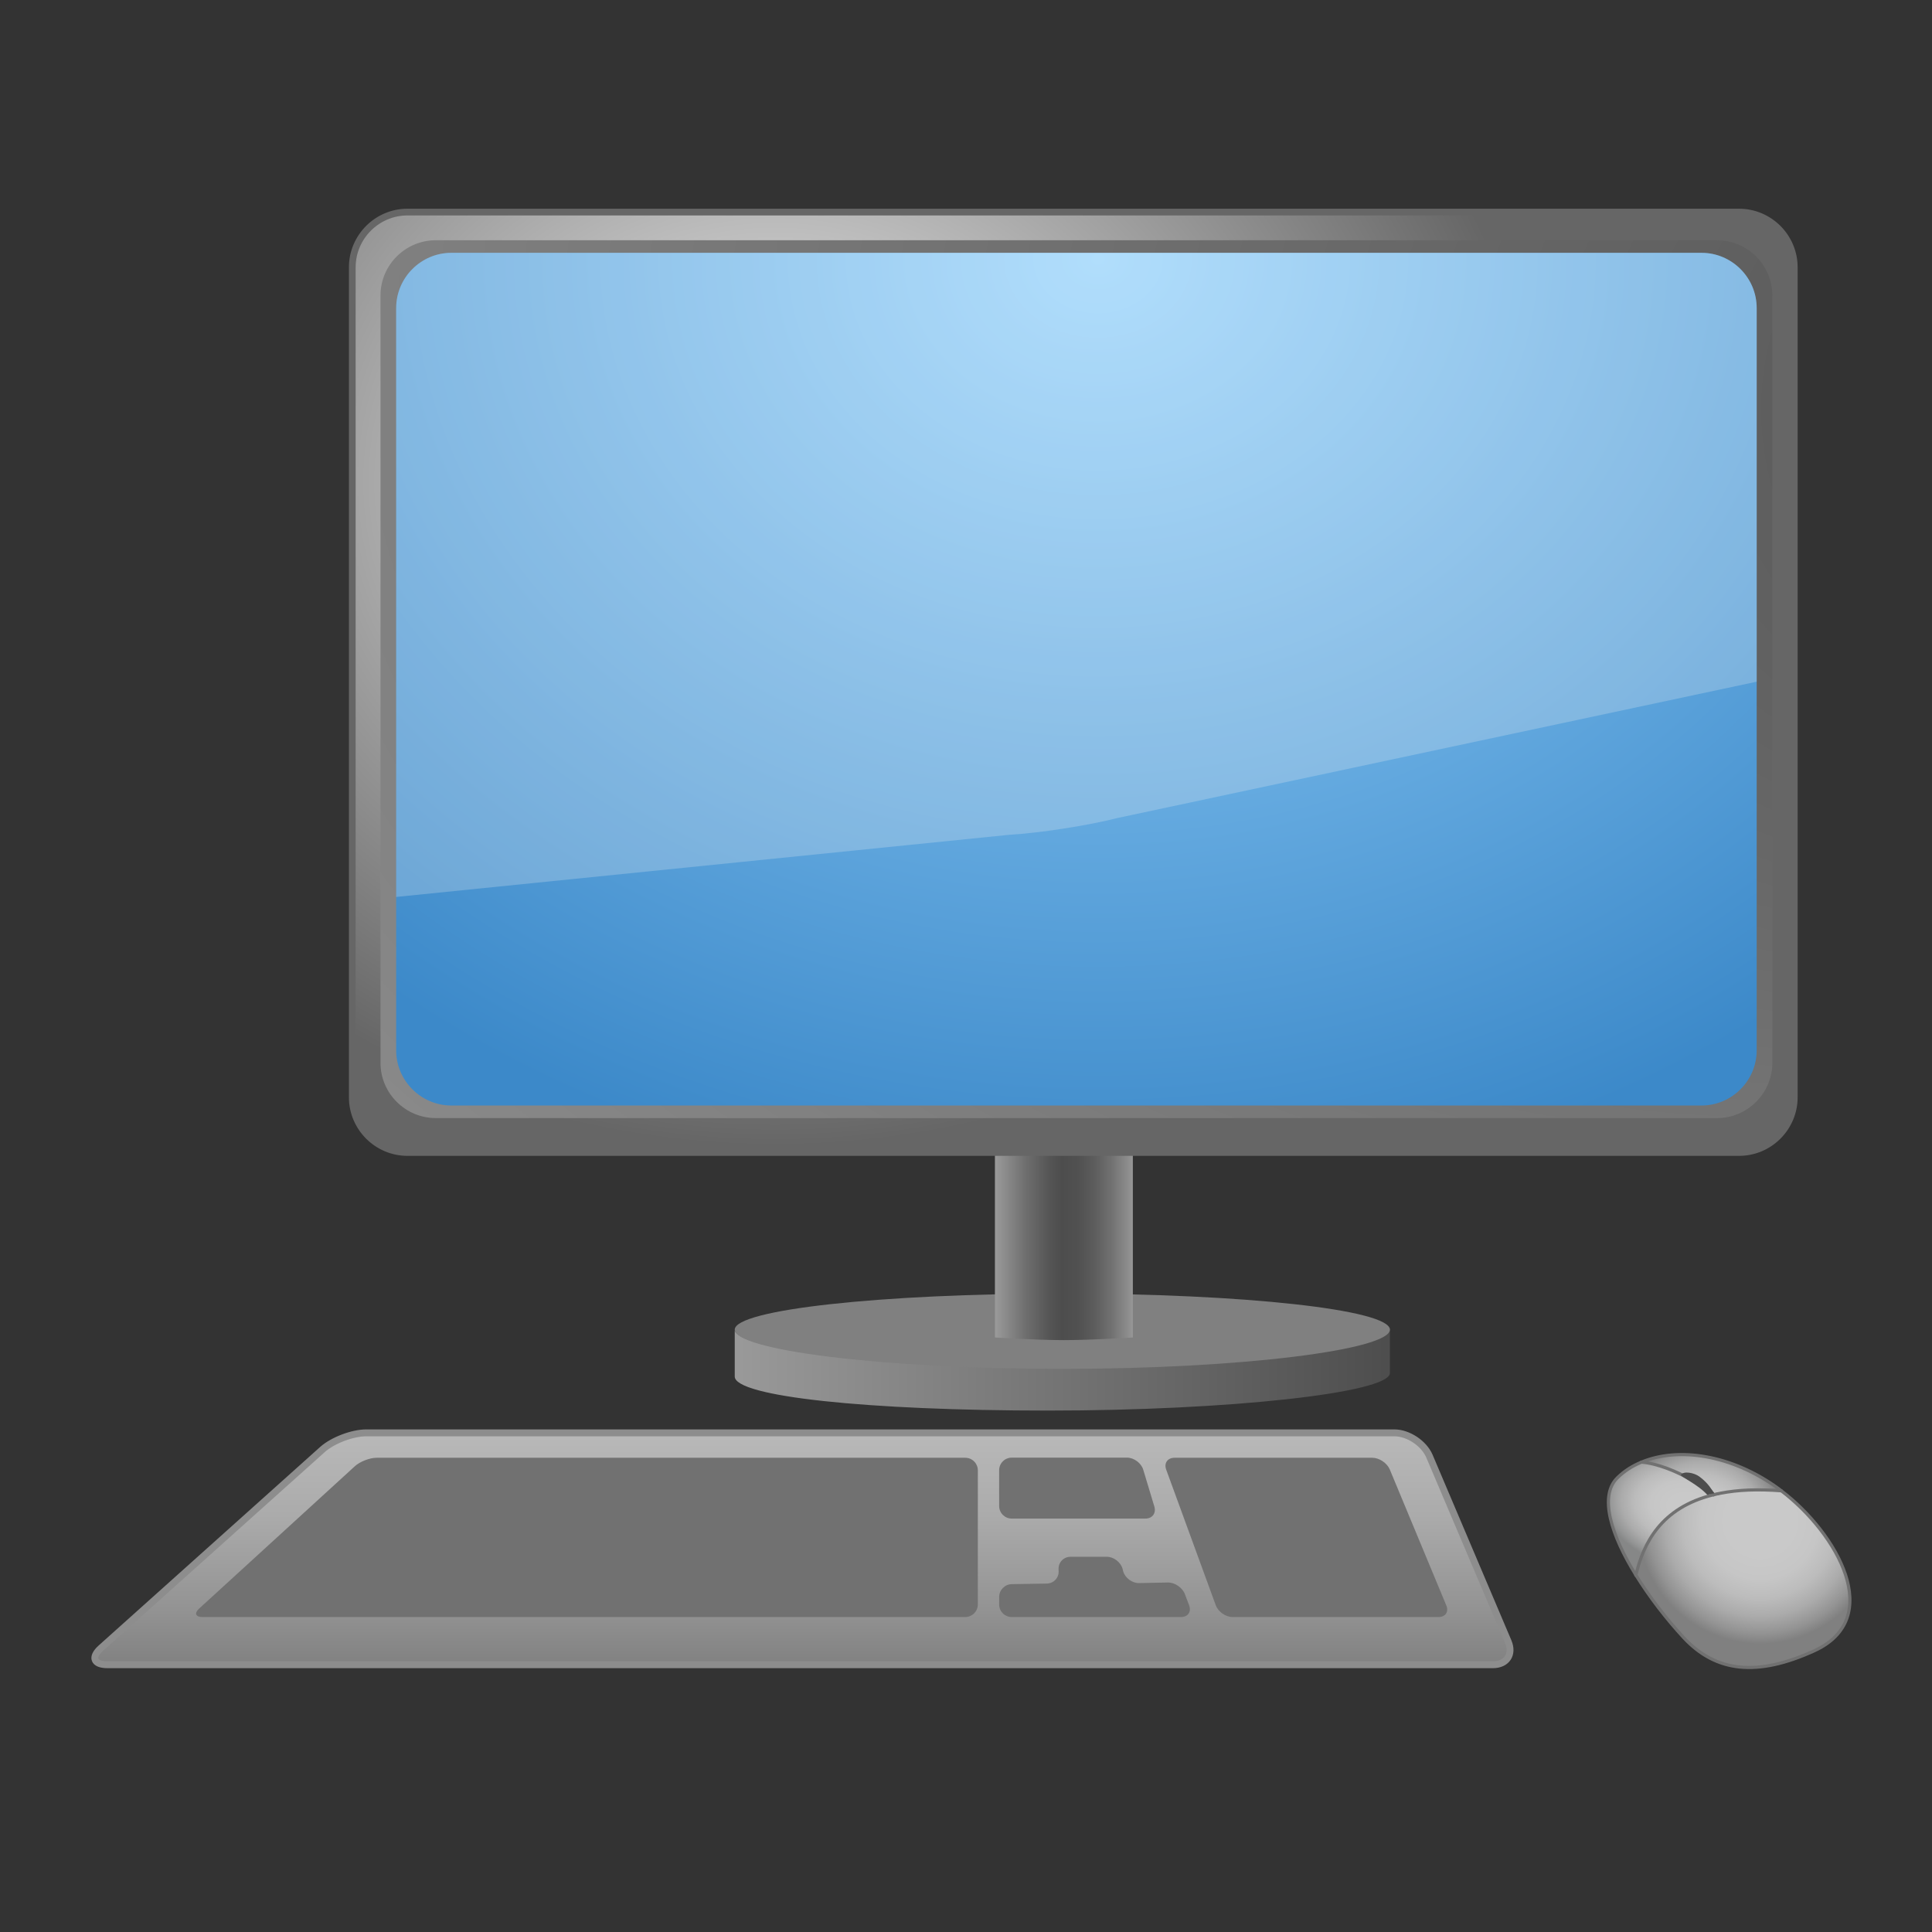 <?xml version="1.0" encoding="utf-8"?>
<!-- Generator: Adobe Illustrator 15.0.2, SVG Export Plug-In . SVG Version: 6.00 Build 0)  -->
<!DOCTYPE svg PUBLIC "-//W3C//DTD SVG 1.1//EN" "http://www.w3.org/Graphics/SVG/1.1/DTD/svg11.dtd">
<svg version="1.1" id="Ebene_1" xmlns="http://www.w3.org/2000/svg" xmlns:xlink="http://www.w3.org/1999/xlink" x="0px" y="0px"
	 width="70px" height="70px" viewBox="0 0 70 70" enable-background="new 0 0 70 70" xml:space="preserve">
<rect x="0" y="0" width="70" height="70" fill="#333333" stroke="none"/>
<g id="Ebene_1_2_">
	<g id="Ebene_1_1_">
		<g id="Keyboard">
			<g>
				
					<linearGradient id="SVGID_1_" gradientUnits="userSpaceOnUse" x1="224.273" y1="831.977" x2="224.273" y2="808.655" gradientTransform="matrix(1 0 0 1 -195.2 -770.801)">
					<stop  offset="0.032" style="stop-color:#808080"/>
					<stop  offset="0.123" style="stop-color:#939393"/>
					<stop  offset="0.27" style="stop-color:#ABABAB"/>
					<stop  offset="0.427" style="stop-color:#BCBCBC"/>
					<stop  offset="0.597" style="stop-color:#C6C6C6"/>
					<stop  offset="0.806" style="stop-color:#C9C9C9"/>
				</linearGradient>
				<path fill="url(#SVGID_1_)" d="M54.645,59.48c0.195,0.459-0.053,0.836-0.553,0.836H3.891c-0.5,0-0.604-0.272-0.232-0.605
					l8.023-7.191c0.373-0.334,1.086-0.605,1.586-0.605h37.255c0.498,0,1.065,0.377,1.265,0.836L54.645,59.48z"/>
				
					<path fill="none" stroke="#8D8D8D" stroke-width="0.25" stroke-linecap="round" stroke-linejoin="round" stroke-miterlimit="10" d="
					M54.645,59.48c0.195,0.459-0.053,0.836-0.553,0.836H3.891c-0.5,0-0.604-0.272-0.232-0.605l8.023-7.191
					c0.373-0.334,1.086-0.605,1.586-0.605h37.255c0.498,0,1.065,0.377,1.265,0.836L54.645,59.48z"/>
			</g>
			<g>
				<g>
					<g>
						<path fill="#717171" d="M35.428,58.134c0,0.25-0.205,0.454-0.455,0.454H7.335c-0.25,0-0.304-0.139-0.119-0.307l5.638-5.154
							c0.184-0.17,0.539-0.309,0.789-0.309h21.332c0.25,0,0.454,0.205,0.454,0.455L35.428,58.134L35.428,58.134z"/>
					</g>
					<g>
						<path fill="#717171" d="M44.049,58.16c0.086,0.236,0.359,0.428,0.609,0.428h7.465c0.25,0,0.375-0.188,0.279-0.42l-2.049-4.93
							c-0.098-0.229-0.379-0.42-0.629-0.42h-7.17c-0.25,0-0.386,0.191-0.301,0.428L44.049,58.16z"/>
					</g>
					<g>
						<path fill="#717171" d="M36.201,58.134c0,0.25,0.205,0.454,0.455,0.454h6.135c0.25,0,0.382-0.189,0.293-0.426l-0.156-0.409
							c-0.089-0.233-0.365-0.421-0.615-0.416l-1.045,0.021c-0.25,0.004-0.509-0.189-0.574-0.432l-0.021-0.082
							c-0.065-0.242-0.321-0.439-0.571-0.439h-1.316c-0.25,0-0.444,0.205-0.432,0.453l0.002,0.059
							c0.016,0.25-0.181,0.455-0.431,0.459l-1.269,0.021c-0.25,0.006-0.454,0.211-0.454,0.461L36.201,58.134L36.201,58.134z"/>
					</g>
					<g>
						<path fill="#717171" d="M36.201,54.566c0,0.25,0.205,0.455,0.455,0.455h4.845c0.25,0,0.396-0.195,0.323-0.437l-0.402-1.333
							c-0.07-0.238-0.335-0.438-0.585-0.438h-4.181c-0.25,0-0.455,0.205-0.455,0.455V54.566z"/>
					</g>
				</g>
			</g>
		</g>
		<g id="Display_Foot">
			<g>
				
					<linearGradient id="SVGID_2_" gradientUnits="userSpaceOnUse" x1="538.513" y1="-1411.094" x2="514.774" y2="-1411.094" gradientTransform="matrix(1 0 0 -1 -488 -1361.502)">
					<stop  offset="0" style="stop-color:#4D4D4D"/>
					<stop  offset="1" style="stop-color:#999999"/>
				</linearGradient>
				<path fill="url(#SVGID_2_)" d="M50.359,48.076c0,0.965-6.758,1.404-12.371,1.404c-3.889,0-10.914-0.348-11.367-1.267
					c0,0.446,0,1.502,0,1.661c0,0.725,4.803,1.234,11.357,1.234c6.554,0,12.381-0.643,12.381-1.361
					C50.359,49.591,50.359,48.539,50.359,48.076z"/>
				<path fill="#808080" d="M38.49,46.869c6.556,0,11.869,0.584,11.869,1.307c0,0.721-5.313,1.42-11.869,1.42
					c-6.701,0-11.869-0.697-11.869-1.42S31.936,46.869,38.49,46.869z"/>
			</g>
			
				<linearGradient id="SVGID_3_" gradientUnits="userSpaceOnUse" x1="529.077" y1="-1405.124" x2="524.081" y2="-1405.124" gradientTransform="matrix(1 0 0 -1 -488 -1361.502)">
				<stop  offset="0" style="stop-color:#999999"/>
				<stop  offset="0.042" style="stop-color:#8D8D8D"/>
				<stop  offset="0.162" style="stop-color:#717171"/>
				<stop  offset="0.282" style="stop-color:#5D5D5D"/>
				<stop  offset="0.402" style="stop-color:#515151"/>
				<stop  offset="0.521" style="stop-color:#4D4D4D"/>
				<stop  offset="0.62" style="stop-color:#565656"/>
				<stop  offset="0.782" style="stop-color:#6E6E6E"/>
				<stop  offset="0.984" style="stop-color:#969696"/>
				<stop  offset="1" style="stop-color:#999999"/>
			</linearGradient>
			<path fill="url(#SVGID_3_)" d="M41.045,48.459c0,0-1.477,0.096-2.498,0.096s-2.499-0.096-2.499-0.096v-9.768h4.997V48.459z"/>
		</g>
		<g id="Display">
			<g>
				
					<radialGradient id="SVGID_4_" cx="419.18" cy="-1378.952" r="24.078" gradientTransform="matrix(1.15 0 0 -1 -453.969 -1361.502)" gradientUnits="userSpaceOnUse">
					<stop  offset="0" style="stop-color:#F2F2F2"/>
					<stop  offset="1" style="stop-color:#666666"/>
				</radialGradient>
				<path fill="url(#SVGID_4_)" d="M12.764,9.684c0-1.1,0.9-2,2-2H63.01c1.1,0,2,0.9,2,2v30.073c0,1.101-0.9,2-2,2H14.764
					c-1.1,0-2-0.899-2-2V9.684z"/>
				
					<path fill="none" stroke="#666666" stroke-width="0.244" stroke-linecap="round" stroke-linejoin="round" stroke-miterlimit="10" d="
					M12.764,9.684c0-1.1,0.9-2,2-2H63.01c1.1,0,2,0.9,2,2v30.073c0,1.101-0.9,2-2,2H14.764c-1.1,0-2-0.899-2-2V9.684z"/>
			</g>
			<g>
				
					<radialGradient id="SVGID_5_" cx="405.462" cy="-1370.804" r="53.334" fx="447.419" fy="-1377.991" gradientTransform="matrix(1.194 0 0 -1 -444.206 -1361.502)" gradientUnits="userSpaceOnUse">
					<stop  offset="0" style="stop-color:#4D4D4D"/>
					<stop  offset="1" style="stop-color:#999999"/>
				</radialGradient>
				<path fill="url(#SVGID_5_)" d="M13.786,10.705c0-1.1,0.9-2,2-2h46.429c1.1,0,2,0.9,2,2V38.51c0,1.1-0.9,2-2,2H15.786
					c-1.1,0-2-0.9-2-2V10.705z"/>
			</g>
			<g>
				
					<radialGradient id="SVGID_6_" cx="406.25" cy="-1370.888" r="34.187" gradientTransform="matrix(1.192 0 0 -1 -444.465 -1361.502)" gradientUnits="userSpaceOnUse">
					<stop  offset="0" style="stop-color:#9CD7FF"/>
					<stop  offset="1" style="stop-color:#3C89C9"/>
				</radialGradient>
				<path fill="url(#SVGID_6_)" d="M14.354,11.16c0-1.1,0.9-2,2-2h45.294c1.1,0,2,0.9,2,2v26.895c0,1.1-0.9,2-2,2H16.354
					c-1.1,0-2-0.9-2-2V11.16z"/>
			</g>
			<path opacity="0.24" fill="#F2F2F2" d="M14.354,32.498V11.16c0-1.1,0.9-2,2-2h45.294c1.1,0,2,0.9,2,2v13.539l-23.164,4.94
				c-1.064,0.273-2.836,0.547-3.935,0.609L14.354,32.498z"/>
		</g>
	</g>
	<g id="Mouse">
		<g id="XMLID_1_">
			<g>
				<path fill="#C9C9C9" d="M62.088,54.158c-0.003-0.002-0.005-0.002-0.007,0c-0.188-0.061-0.429-0.254-0.702-0.482
					C61.646,53.83,61.889,53.998,62.088,54.158z"/>
				
					<radialGradient id="SVGID_7_" cx="454.175" cy="1266.714" r="6.377" gradientTransform="matrix(1 0 0 1 -390.4 -1211.602)" gradientUnits="userSpaceOnUse">
					<stop  offset="0.194" style="stop-color:#C9C9C9"/>
					<stop  offset="0.33" style="stop-color:#C6C6C6"/>
					<stop  offset="0.441" style="stop-color:#BCBCBC"/>
					<stop  offset="0.542" style="stop-color:#ABABAB"/>
					<stop  offset="0.638" style="stop-color:#939393"/>
					<stop  offset="0.697" style="stop-color:#808080"/>
				</radialGradient>
				<path fill="url(#SVGID_7_)" d="M62.081,54.158c0.005,0.002,0.007,0.002,0.009,0.002c0.002,0.004,0.006,0.004,0.006,0.004
					c0.084,0.023,0.153,0.021,0.213-0.021c0.017-0.008,0.026-0.021,0.037-0.041c0.604-0.119,1.329-0.154,2.197-0.086
					c2.032,1.545,3.77,4.625,1.18,5.801c-2.048,0.929-3.543,0.783-4.722-0.485c-0.624-0.675-1.239-1.47-1.729-2.265
					C59.537,55.932,60.166,54.623,62.081,54.158z"/>
				
					<radialGradient id="SVGID_8_" cx="606.881" cy="1434.197" r="3.825" gradientTransform="matrix(0.976 0.217 -0.148 0.664 -318.844 -1029.355)" gradientUnits="userSpaceOnUse">
					<stop  offset="0.194" style="stop-color:#C9C9C9"/>
					<stop  offset="0.374" style="stop-color:#C6C6C6"/>
					<stop  offset="0.52" style="stop-color:#BCBCBC"/>
					<stop  offset="0.655" style="stop-color:#ABABAB"/>
					<stop  offset="0.782" style="stop-color:#939494"/>
					<stop  offset="0.836" style="stop-color:#868787"/>
				</radialGradient>
				<path fill="url(#SVGID_8_)" d="M59.271,57.066c-0.893-1.438-1.355-2.869-0.664-3.533c0.244-0.236,0.539-0.422,0.863-0.559
					c0.6,0.051,1.307,0.346,1.9,0.691c0.002,0,0.005,0.004,0.007,0.006c0.272,0.229,0.519,0.426,0.702,0.482
					C60.166,54.623,59.537,55.932,59.271,57.066z"/>
				
					<radialGradient id="SVGID_9_" cx="452.035" cy="1266.89" r="3.928" gradientTransform="matrix(1 0 0 1 -390.4 -1211.602)" gradientUnits="userSpaceOnUse">
					<stop  offset="0.194" style="stop-color:#C9C9C9"/>
					<stop  offset="0.35" style="stop-color:#C6C6C6"/>
					<stop  offset="0.476" style="stop-color:#BCBCBC"/>
					<stop  offset="0.593" style="stop-color:#ABABAB"/>
					<stop  offset="0.702" style="stop-color:#939393"/>
					<stop  offset="0.77" style="stop-color:#808080"/>
				</radialGradient>
				<path fill="url(#SVGID_9_)" d="M59.471,52.977c1.353-0.564,3.287-0.266,4.963,0.955c0.035,0.025,0.073,0.055,0.109,0.084
					c-0.867-0.068-1.818-0.033-2.427,0.086c-0.109-0.105-0.763-0.449-0.744-0.434C60.775,53.32,60.068,53.025,59.471,52.977z"/>
			</g>
			<g>
				<path fill="none" stroke="#717171" stroke-width="0.114" stroke-linecap="round" stroke-miterlimit="10" d="M59.471,52.977
					c1.353-0.564,3.287-0.266,4.963,0.955c0.035,0.025,0.073,0.055,0.109,0.084c2.032,1.545,3.77,4.627,1.18,5.801
					c-2.048,0.93-3.543,0.785-4.722-0.484c-0.624-0.676-1.239-1.471-1.729-2.264c-0.892-1.438-1.354-2.871-0.664-3.533
					C58.852,53.297,59.146,53.111,59.471,52.977z"/>
				<path fill="none" stroke="#717171" stroke-width="0.114" stroke-linecap="round" stroke-miterlimit="10" d="M62.088,54.158
					c0.083-0.021,0.168-0.041,0.258-0.057c0.604-0.119,1.329-0.154,2.197-0.086"/>
				<path fill="none" stroke="#717171" stroke-width="0.114" stroke-linecap="round" stroke-miterlimit="10" d="M59.27,57.078
					c0-0.002,0.002-0.008,0.002-0.012c0.269-1.135,0.896-2.441,2.813-2.908"/>
				<path fill="none" stroke="#717171" stroke-width="0.114" stroke-linecap="round" stroke-miterlimit="10" d="M61.372,53.668
					c-0.597-0.35-1.306-0.643-1.901-0.693"/>
				<path fill="none" stroke="#717171" stroke-width="0.114" stroke-linecap="round" stroke-miterlimit="10" d="M62.09,54.16
					c0-0.002,0-0.002-0.002-0.002c-0.199-0.16-0.441-0.328-0.709-0.482"/>
				<path fill="#4D4D4D" d="M61.57,53.498c0.354,0.264,0.438,0.48,0.548,0.604c-0.091,0.018-0.173,0.033-0.259,0.059
					c-0.355-0.393-0.996-0.666-0.955-0.727C60.999,53.291,61.374,53.354,61.57,53.498z"/>
			</g>
		</g>
	</g>
</g>
</svg>
